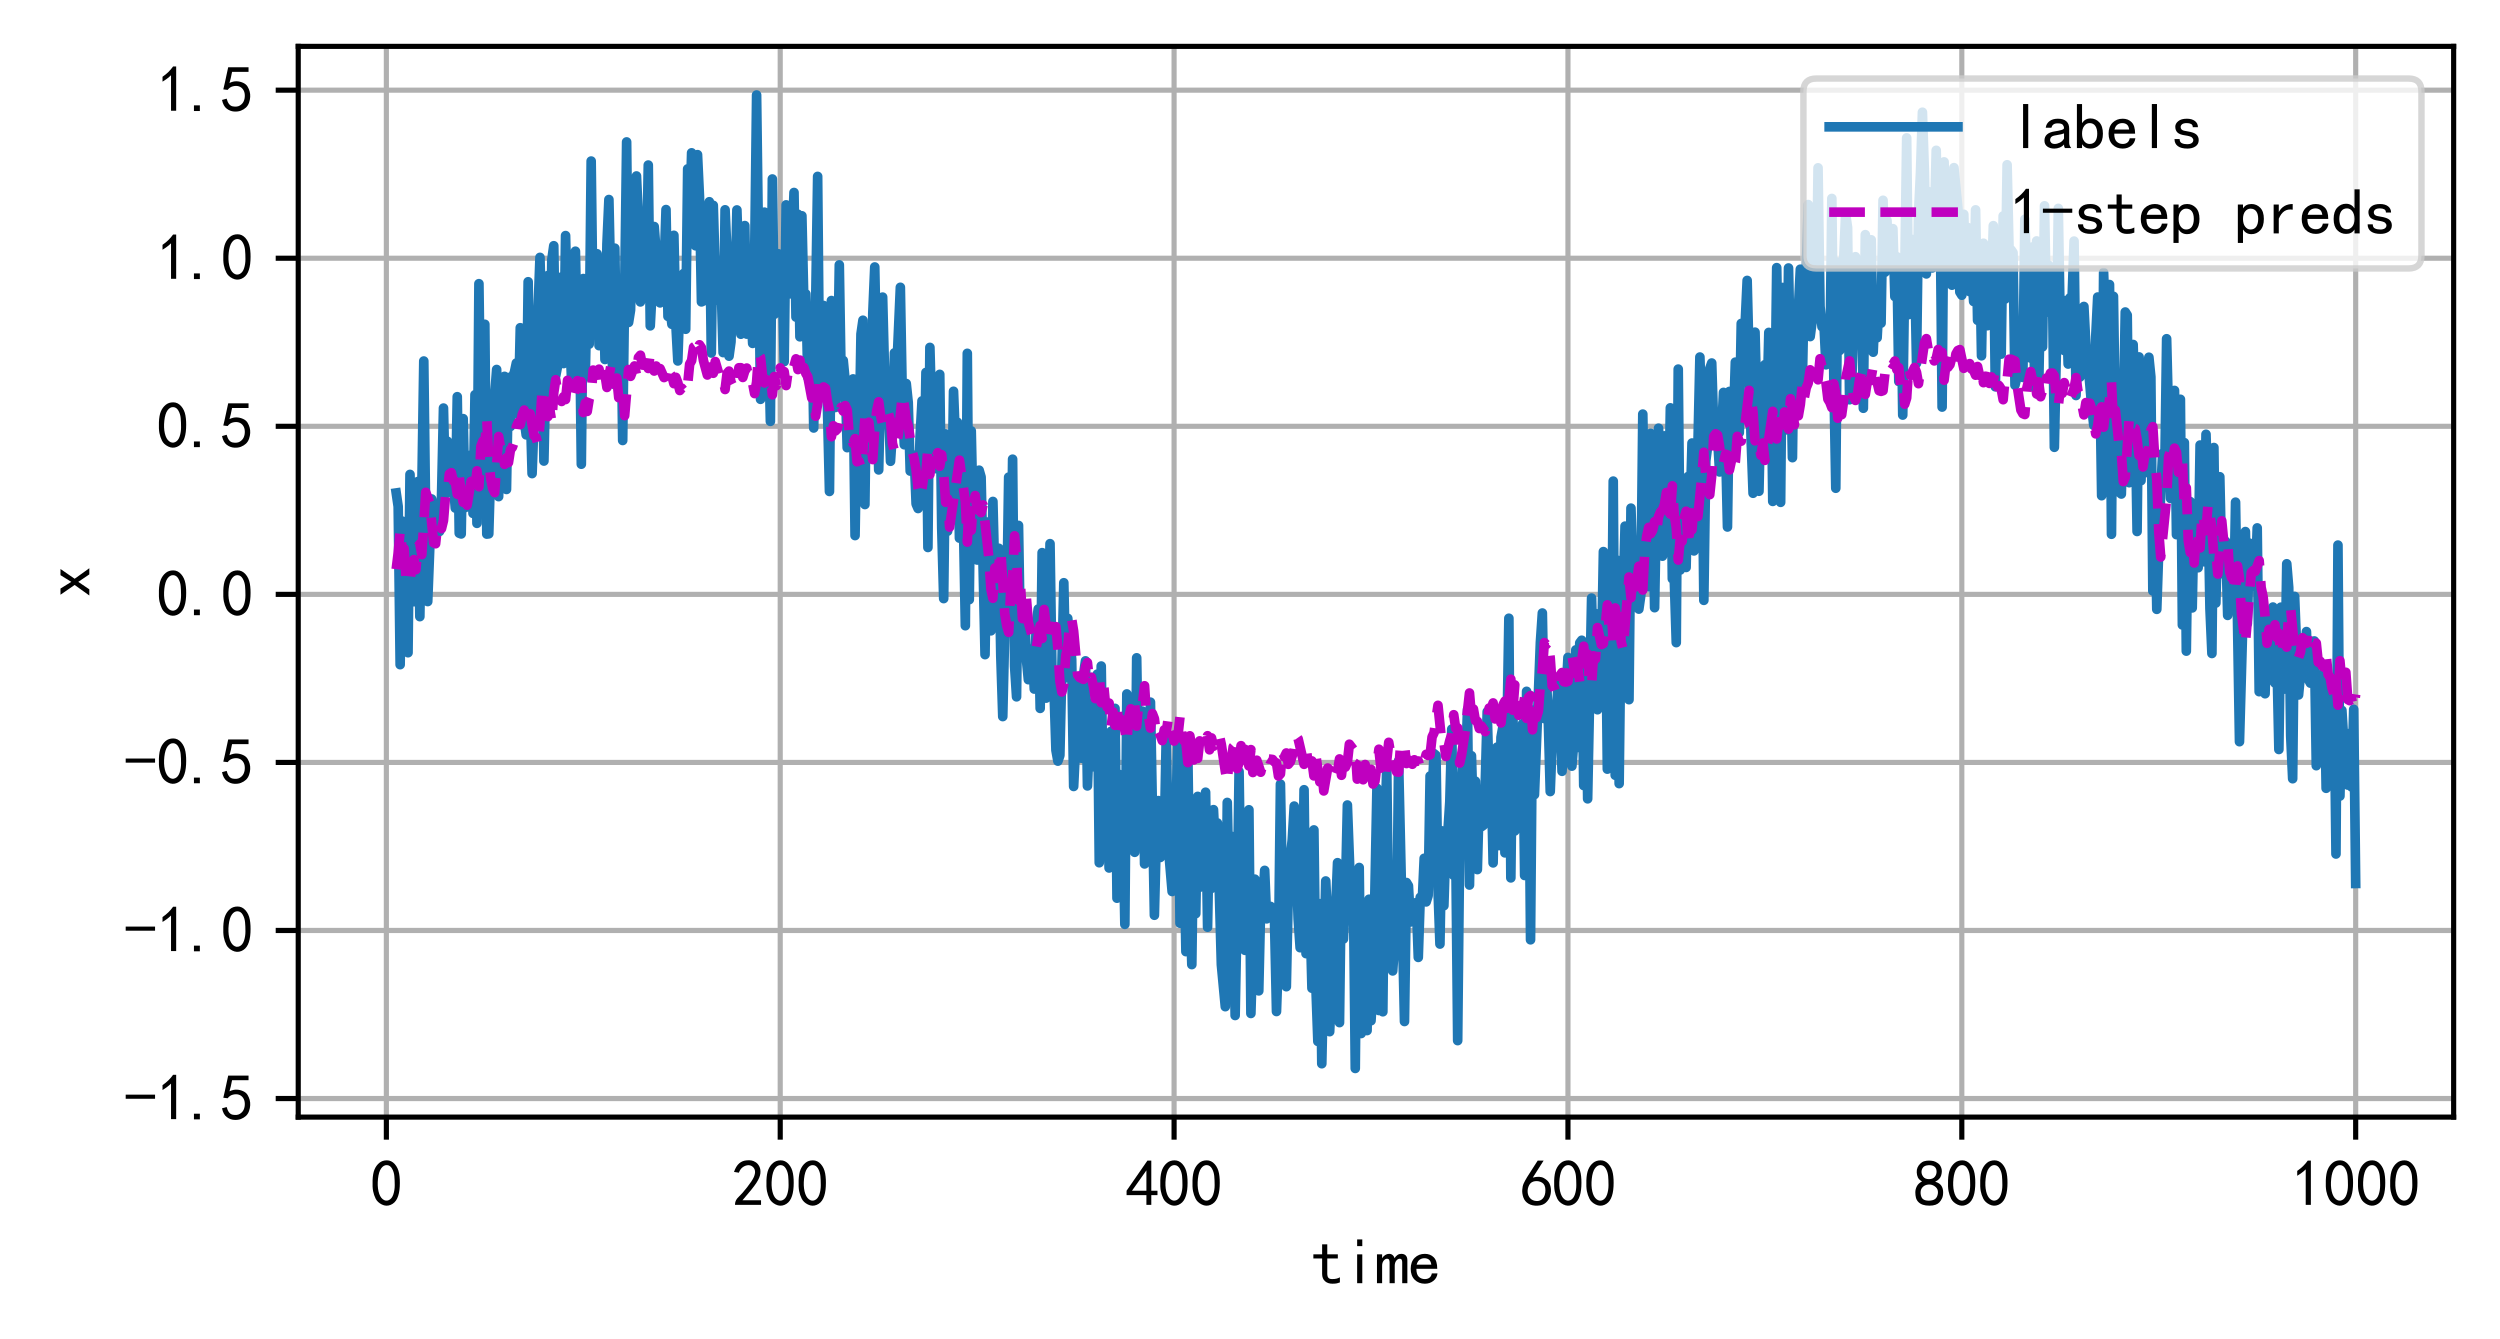 <?xml version="1.0" encoding="utf-8" standalone="no"?>
<!DOCTYPE svg PUBLIC "-//W3C//DTD SVG 1.1//EN"
  "http://www.w3.org/Graphics/SVG/1.1/DTD/svg11.dtd">
<svg height="207.97pt" version="1.1" viewBox="0 0 388.325 207.97" width="388.325pt" xmlns="http://www.w3.org/2000/svg" xmlns:xlink="http://www.w3.org/1999/xlink">
 <defs>
  <style type="text/css">*{stroke-linecap:butt;stroke-linejoin:round;}</style>
 </defs>
 <g id="figure_1">
  <g id="patch_1">
   <path d="M 0 207.97 
L 388.325 207.97 
L 388.325 0 
L 0 0 
z
" style="fill:#ffffff;"/>
  </g>
  <g id="axes_1">
   <g id="patch_2">
    <path d="M 46.325 173.52 
L 381.125 173.52 
L 381.125 7.2 
L 46.325 7.2 
z
" style="fill:#ffffff;"/>
   </g>
   <g id="matplotlib.axis_1">
    <g id="xtick_1">
     <g id="line2d_1">
      <path clip-path="url(#p8b27d97e9c)" d="M 60.014 173.52 
L 60.014 7.2 
" style="fill:none;stroke:#b0b0b0;stroke-linecap:square;stroke-width:0.8;"/>
     </g>
     <g id="line2d_2">
      <defs>
       <path d="M 0 0 
L 0 3.5 
" id="m6662fe58d6" style="stroke:#000000;stroke-width:0.8;"/>
      </defs>
      <g>
       <use style="stroke:#000000;stroke-width:0.8;" x="60.014" xlink:href="#m6662fe58d6" y="173.52"/>
      </g>
     </g>
     <g id="text_1">
      <!-- 0 -->
      <g transform="translate(57.514 187.395)scale(0.1 -0.1)">
       <defs>
        <path d="M 225 2537 
Q 250 3200 412 3587 
Q 575 3975 875 4225 
Q 1175 4475 1612 4475 
Q 2050 4475 2375 4112 
Q 2700 3750 2800 3200 
Q 2900 2650 2862 1937 
Q 2825 1225 2612 775 
Q 2400 325 1975 150 
Q 1550 -25 1125 187 
Q 700 400 525 750 
Q 350 1100 275 1487 
Q 200 1875 225 2537 
z
M 750 2687 
Q 675 2000 800 1462 
Q 925 925 1212 700 
Q 1500 475 1800 612 
Q 2100 750 2237 1162 
Q 2375 1575 2375 2062 
Q 2375 2550 2337 2950 
Q 2300 3350 2112 3675 
Q 1925 4000 1612 4012 
Q 1300 4025 1062 3700 
Q 825 3375 750 2687 
z
" id="SimHei-30" transform="scale(0.016)"/>
       </defs>
       <use xlink:href="#SimHei-30"/>
      </g>
     </g>
    </g>
    <g id="xtick_2">
     <g id="line2d_3">
      <path clip-path="url(#p8b27d97e9c)" d="M 121.192 173.52 
L 121.192 7.2 
" style="fill:none;stroke:#b0b0b0;stroke-linecap:square;stroke-width:0.8;"/>
     </g>
     <g id="line2d_4">
      <g>
       <use style="stroke:#000000;stroke-width:0.8;" x="121.192" xlink:href="#m6662fe58d6" y="173.52"/>
      </g>
     </g>
     <g id="text_2">
      <!-- 200 -->
      <g transform="translate(113.692 187.395)scale(0.1 -0.1)">
       <defs>
        <path d="M 300 250 
Q 325 625 650 925 
Q 975 1225 1475 1862 
Q 1975 2500 2125 2850 
Q 2275 3200 2237 3450 
Q 2200 3700 2000 3862 
Q 1800 4025 1537 4000 
Q 1275 3975 1037 3800 
Q 800 3625 675 3275 
L 200 3350 
Q 400 3925 712 4187 
Q 1025 4450 1450 4475 
Q 1700 4500 1900 4462 
Q 2100 4425 2312 4287 
Q 2525 4150 2662 3875 
Q 2800 3600 2762 3212 
Q 2725 2825 2375 2287 
Q 2025 1750 1025 600 
L 2825 600 
L 2825 150 
L 300 150 
L 300 250 
z
" id="SimHei-32" transform="scale(0.016)"/>
       </defs>
       <use xlink:href="#SimHei-32"/>
       <use x="50" xlink:href="#SimHei-30"/>
       <use x="100" xlink:href="#SimHei-30"/>
      </g>
     </g>
    </g>
    <g id="xtick_3">
     <g id="line2d_5">
      <path clip-path="url(#p8b27d97e9c)" d="M 182.371 173.52 
L 182.371 7.2 
" style="fill:none;stroke:#b0b0b0;stroke-linecap:square;stroke-width:0.8;"/>
     </g>
     <g id="line2d_6">
      <g>
       <use style="stroke:#000000;stroke-width:0.8;" x="182.371" xlink:href="#m6662fe58d6" y="173.52"/>
      </g>
     </g>
     <g id="text_3">
      <!-- 400 -->
      <g transform="translate(174.871 187.395)scale(0.1 -0.1)">
       <defs>
        <path d="M 2000 1100 
L 75 1100 
L 75 1525 
L 2100 4450 
L 2475 4450 
L 2475 1525 
L 3075 1525 
L 3075 1100 
L 2475 1100 
L 2475 150 
L 2000 150 
L 2000 1100 
z
M 2000 1525 
L 2000 3500 
L 600 1525 
L 2000 1525 
z
" id="SimHei-34" transform="scale(0.016)"/>
       </defs>
       <use xlink:href="#SimHei-34"/>
       <use x="50" xlink:href="#SimHei-30"/>
       <use x="100" xlink:href="#SimHei-30"/>
      </g>
     </g>
    </g>
    <g id="xtick_4">
     <g id="line2d_7">
      <path clip-path="url(#p8b27d97e9c)" d="M 243.55 173.52 
L 243.55 7.2 
" style="fill:none;stroke:#b0b0b0;stroke-linecap:square;stroke-width:0.8;"/>
     </g>
     <g id="line2d_8">
      <g>
       <use style="stroke:#000000;stroke-width:0.8;" x="243.55" xlink:href="#m6662fe58d6" y="173.52"/>
      </g>
     </g>
     <g id="text_4">
      <!-- 600 -->
      <g transform="translate(236.05 187.395)scale(0.1 -0.1)">
       <defs>
        <path d="M 250 1612 
Q 275 1975 387 2225 
Q 500 2475 725 2850 
L 1750 4450 
L 2325 4450 
L 1275 2800 
Q 1950 2975 2350 2750 
Q 2750 2525 2887 2237 
Q 3025 1950 3037 1612 
Q 3050 1275 2937 950 
Q 2825 625 2537 362 
Q 2250 100 1737 75 
Q 1225 50 862 262 
Q 500 475 362 862 
Q 225 1250 250 1612 
z
M 1025 787 
Q 1250 550 1625 525 
Q 2000 500 2250 775 
Q 2500 1050 2500 1575 
Q 2500 2100 2187 2300 
Q 1875 2500 1487 2450 
Q 1100 2400 925 2075 
Q 750 1750 775 1387 
Q 800 1025 1025 787 
z
" id="SimHei-36" transform="scale(0.016)"/>
       </defs>
       <use xlink:href="#SimHei-36"/>
       <use x="50" xlink:href="#SimHei-30"/>
       <use x="100" xlink:href="#SimHei-30"/>
      </g>
     </g>
    </g>
    <g id="xtick_5">
     <g id="line2d_9">
      <path clip-path="url(#p8b27d97e9c)" d="M 304.728 173.52 
L 304.728 7.2 
" style="fill:none;stroke:#b0b0b0;stroke-linecap:square;stroke-width:0.8;"/>
     </g>
     <g id="line2d_10">
      <g>
       <use style="stroke:#000000;stroke-width:0.8;" x="304.728" xlink:href="#m6662fe58d6" y="173.52"/>
      </g>
     </g>
     <g id="text_5">
      <!-- 800 -->
      <g transform="translate(297.228 187.395)scale(0.1 -0.1)">
       <defs>
        <path d="M 175 1375 
Q 175 1675 325 1962 
Q 475 2250 825 2425 
Q 525 2600 425 2812 
Q 325 3025 312 3300 
Q 300 3575 387 3775 
Q 475 3975 650 4150 
Q 825 4325 1037 4387 
Q 1250 4450 1500 4450 
Q 1750 4450 1950 4400 
Q 2150 4350 2375 4187 
Q 2600 4025 2700 3725 
Q 2800 3425 2687 3025 
Q 2575 2625 2100 2400 
Q 2525 2275 2700 2012 
Q 2875 1750 2875 1375 
Q 2875 1000 2762 775 
Q 2650 550 2512 400 
Q 2375 250 2137 162 
Q 1900 75 1537 75 
Q 1175 75 912 162 
Q 650 250 475 425 
Q 300 600 237 837 
Q 175 1075 175 1375 
z
M 687 1400 
Q 675 1100 787 875 
Q 900 650 1200 587 
Q 1500 525 1825 600 
Q 2150 675 2275 950 
Q 2400 1225 2362 1500 
Q 2325 1775 2050 1962 
Q 1775 2150 1450 2125 
Q 1125 2100 912 1900 
Q 700 1700 687 1400 
z
M 775 3350 
Q 775 3100 950 2875 
Q 1125 2650 1500 2650 
Q 1875 2650 2062 2875 
Q 2250 3100 2237 3412 
Q 2225 3725 2012 3875 
Q 1800 4025 1437 4000 
Q 1075 3975 925 3787 
Q 775 3600 775 3350 
z
" id="SimHei-38" transform="scale(0.016)"/>
       </defs>
       <use xlink:href="#SimHei-38"/>
       <use x="50" xlink:href="#SimHei-30"/>
       <use x="100" xlink:href="#SimHei-30"/>
      </g>
     </g>
    </g>
    <g id="xtick_6">
     <g id="line2d_11">
      <path clip-path="url(#p8b27d97e9c)" d="M 365.907 173.52 
L 365.907 7.2 
" style="fill:none;stroke:#b0b0b0;stroke-linecap:square;stroke-width:0.8;"/>
     </g>
     <g id="line2d_12">
      <g>
       <use style="stroke:#000000;stroke-width:0.8;" x="365.907" xlink:href="#m6662fe58d6" y="173.52"/>
      </g>
     </g>
     <g id="text_6">
      <!-- 1000 -->
      <g transform="translate(355.907 187.395)scale(0.1 -0.1)">
       <defs>
        <path d="M 1400 3600 
Q 1075 3275 575 2975 
L 575 3450 
Q 1200 3875 1600 4450 
L 1900 4450 
L 1900 150 
L 1400 150 
L 1400 3600 
z
" id="SimHei-31" transform="scale(0.016)"/>
       </defs>
       <use xlink:href="#SimHei-31"/>
       <use x="50" xlink:href="#SimHei-30"/>
       <use x="100" xlink:href="#SimHei-30"/>
       <use x="150" xlink:href="#SimHei-30"/>
      </g>
     </g>
    </g>
    <g id="text_7">
     <!-- time -->
     <g transform="translate(203.725 199.52)scale(0.1 -0.1)">
      <defs>
       <path d="M 2750 200 
Q 2625 150 2462 112 
Q 2300 75 2025 75 
Q 1575 75 1300 325 
Q 1025 575 1025 1025 
L 1025 2525 
L 175 2525 
L 175 2925 
L 1025 2925 
L 1025 3900 
L 1525 3900 
L 1525 2925 
L 2550 2925 
L 2550 2525 
L 1525 2525 
L 1525 1000 
Q 1525 800 1625 662 
Q 1725 525 2000 525 
Q 2275 525 2450 575 
Q 2625 625 2750 700 
L 2750 200 
z
" id="SimHei-74" transform="scale(0.016)"/>
       <path d="M 1800 3725 
L 1300 3725 
L 1300 4375 
L 1800 4375 
L 1800 3725 
z
M 1800 125 
L 1300 125 
L 1300 2925 
L 1800 2925 
L 1800 125 
z
" id="SimHei-69" transform="scale(0.016)"/>
       <path d="M 3050 125 
L 2550 125 
L 2550 2150 
Q 2550 2300 2500 2400 
Q 2450 2500 2300 2500 
Q 2125 2500 1975 2312 
Q 1825 2125 1825 1825 
L 1825 125 
L 1325 125 
L 1325 2150 
Q 1325 2300 1275 2400 
Q 1225 2500 1075 2500 
Q 900 2500 750 2312 
Q 600 2125 600 1825 
L 600 125 
L 100 125 
L 100 2925 
L 600 2925 
L 600 2550 
Q 725 2750 900 2862 
Q 1075 2975 1275 2975 
Q 1475 2975 1612 2862 
Q 1750 2750 1800 2550 
Q 1925 2750 2087 2862 
Q 2250 2975 2450 2975 
Q 2750 2975 2900 2812 
Q 3050 2650 3050 2350 
L 3050 125 
z
" id="SimHei-6d" transform="scale(0.016)"/>
       <path d="M 2850 1075 
Q 2800 625 2450 350 
Q 2100 75 1625 75 
Q 1025 75 637 462 
Q 250 850 250 1525 
Q 250 2200 637 2587 
Q 1025 2975 1625 2975 
Q 2150 2975 2487 2637 
Q 2825 2300 2825 1525 
L 800 1525 
Q 800 975 1037 750 
Q 1275 525 1625 525 
Q 1900 525 2075 662 
Q 2250 800 2300 1075 
L 2850 1075 
z
M 2250 1925 
Q 2200 2275 2025 2412 
Q 1850 2550 1575 2550 
Q 1325 2550 1125 2412 
Q 925 2275 825 1925 
L 2250 1925 
z
" id="SimHei-65" transform="scale(0.016)"/>
      </defs>
      <use xlink:href="#SimHei-74"/>
      <use x="50" xlink:href="#SimHei-69"/>
      <use x="100" xlink:href="#SimHei-6d"/>
      <use x="150" xlink:href="#SimHei-65"/>
     </g>
    </g>
   </g>
   <g id="matplotlib.axis_2">
    <g id="ytick_1">
     <g id="line2d_13">
      <path clip-path="url(#p8b27d97e9c)" d="M 46.325 170.634 
L 381.125 170.634 
" style="fill:none;stroke:#b0b0b0;stroke-linecap:square;stroke-width:0.8;"/>
     </g>
     <g id="line2d_14">
      <defs>
       <path d="M 0 0 
L -3.5 0 
" id="m21327ced60" style="stroke:#000000;stroke-width:0.8;"/>
      </defs>
      <g>
       <use style="stroke:#000000;stroke-width:0.8;" x="46.325" xlink:href="#m21327ced60" y="170.634"/>
      </g>
     </g>
     <g id="text_8">
      <!-- -1.5 -->
      <g transform="translate(19.325 174.072)scale(0.1 -0.1)">
       <defs>
        <path d="M 2975 2125 
L 125 2125 
L 125 2525 
L 2975 2525 
L 2975 2125 
z
" id="SimHei-2d" transform="scale(0.016)"/>
        <path d="M 1075 125 
L 500 125 
L 500 675 
L 1075 675 
L 1075 125 
z
" id="SimHei-2e" transform="scale(0.016)"/>
        <path d="M 550 1325 
Q 725 650 1150 575 
Q 1575 500 1837 662 
Q 2100 825 2212 1087 
Q 2325 1350 2312 1675 
Q 2300 2000 2137 2225 
Q 1975 2450 1725 2525 
Q 1475 2600 1162 2525 
Q 850 2450 650 2175 
L 225 2225 
Q 275 2375 700 4375 
L 2675 4375 
L 2675 3925 
L 1075 3925 
Q 950 3250 825 2850 
Q 1200 3025 1525 3012 
Q 1850 3000 2150 2862 
Q 2450 2725 2587 2487 
Q 2725 2250 2787 2012 
Q 2850 1775 2837 1500 
Q 2825 1225 2725 937 
Q 2625 650 2425 462 
Q 2225 275 1937 162 
Q 1650 50 1275 75 
Q 900 100 562 350 
Q 225 600 100 1200 
L 550 1325 
z
" id="SimHei-35" transform="scale(0.016)"/>
       </defs>
       <use xlink:href="#SimHei-2d"/>
       <use x="50" xlink:href="#SimHei-31"/>
       <use x="100" xlink:href="#SimHei-2e"/>
       <use x="150" xlink:href="#SimHei-35"/>
      </g>
     </g>
    </g>
    <g id="ytick_2">
     <g id="line2d_15">
      <path clip-path="url(#p8b27d97e9c)" d="M 46.325 144.53 
L 381.125 144.53 
" style="fill:none;stroke:#b0b0b0;stroke-linecap:square;stroke-width:0.8;"/>
     </g>
     <g id="line2d_16">
      <g>
       <use style="stroke:#000000;stroke-width:0.8;" x="46.325" xlink:href="#m21327ced60" y="144.53"/>
      </g>
     </g>
     <g id="text_9">
      <!-- -1.0 -->
      <g transform="translate(19.325 147.967)scale(0.1 -0.1)">
       <use xlink:href="#SimHei-2d"/>
       <use x="50" xlink:href="#SimHei-31"/>
       <use x="100" xlink:href="#SimHei-2e"/>
       <use x="150" xlink:href="#SimHei-30"/>
      </g>
     </g>
    </g>
    <g id="ytick_3">
     <g id="line2d_17">
      <path clip-path="url(#p8b27d97e9c)" d="M 46.325 118.426 
L 381.125 118.426 
" style="fill:none;stroke:#b0b0b0;stroke-linecap:square;stroke-width:0.8;"/>
     </g>
     <g id="line2d_18">
      <g>
       <use style="stroke:#000000;stroke-width:0.8;" x="46.325" xlink:href="#m21327ced60" y="118.426"/>
      </g>
     </g>
     <g id="text_10">
      <!-- -0.5 -->
      <g transform="translate(19.325 121.863)scale(0.1 -0.1)">
       <use xlink:href="#SimHei-2d"/>
       <use x="50" xlink:href="#SimHei-30"/>
       <use x="100" xlink:href="#SimHei-2e"/>
       <use x="150" xlink:href="#SimHei-35"/>
      </g>
     </g>
    </g>
    <g id="ytick_4">
     <g id="line2d_19">
      <path clip-path="url(#p8b27d97e9c)" d="M 46.325 92.321 
L 381.125 92.321 
" style="fill:none;stroke:#b0b0b0;stroke-linecap:square;stroke-width:0.8;"/>
     </g>
     <g id="line2d_20">
      <g>
       <use style="stroke:#000000;stroke-width:0.8;" x="46.325" xlink:href="#m21327ced60" y="92.321"/>
      </g>
     </g>
     <g id="text_11">
      <!-- 0.0 -->
      <g transform="translate(24.325 95.759)scale(0.1 -0.1)">
       <use xlink:href="#SimHei-30"/>
       <use x="50" xlink:href="#SimHei-2e"/>
       <use x="100" xlink:href="#SimHei-30"/>
      </g>
     </g>
    </g>
    <g id="ytick_5">
     <g id="line2d_21">
      <path clip-path="url(#p8b27d97e9c)" d="M 46.325 66.217 
L 381.125 66.217 
" style="fill:none;stroke:#b0b0b0;stroke-linecap:square;stroke-width:0.8;"/>
     </g>
     <g id="line2d_22">
      <g>
       <use style="stroke:#000000;stroke-width:0.8;" x="46.325" xlink:href="#m21327ced60" y="66.217"/>
      </g>
     </g>
     <g id="text_12">
      <!-- 0.5 -->
      <g transform="translate(24.325 69.654)scale(0.1 -0.1)">
       <use xlink:href="#SimHei-30"/>
       <use x="50" xlink:href="#SimHei-2e"/>
       <use x="100" xlink:href="#SimHei-35"/>
      </g>
     </g>
    </g>
    <g id="ytick_6">
     <g id="line2d_23">
      <path clip-path="url(#p8b27d97e9c)" d="M 46.325 40.112 
L 381.125 40.112 
" style="fill:none;stroke:#b0b0b0;stroke-linecap:square;stroke-width:0.8;"/>
     </g>
     <g id="line2d_24">
      <g>
       <use style="stroke:#000000;stroke-width:0.8;" x="46.325" xlink:href="#m21327ced60" y="40.112"/>
      </g>
     </g>
     <g id="text_13">
      <!-- 1.0 -->
      <g transform="translate(24.325 43.55)scale(0.1 -0.1)">
       <use xlink:href="#SimHei-31"/>
       <use x="50" xlink:href="#SimHei-2e"/>
       <use x="100" xlink:href="#SimHei-30"/>
      </g>
     </g>
    </g>
    <g id="ytick_7">
     <g id="line2d_25">
      <path clip-path="url(#p8b27d97e9c)" d="M 46.325 14.008 
L 381.125 14.008 
" style="fill:none;stroke:#b0b0b0;stroke-linecap:square;stroke-width:0.8;"/>
     </g>
     <g id="line2d_26">
      <g>
       <use style="stroke:#000000;stroke-width:0.8;" x="46.325" xlink:href="#m21327ced60" y="14.008"/>
      </g>
     </g>
     <g id="text_14">
      <!-- 1.5 -->
      <g transform="translate(24.325 17.445)scale(0.1 -0.1)">
       <use xlink:href="#SimHei-31"/>
       <use x="50" xlink:href="#SimHei-2e"/>
       <use x="100" xlink:href="#SimHei-35"/>
      </g>
     </g>
    </g>
    <g id="text_15">
     <!-- x -->
     <g transform="translate(14.075 92.86)rotate(-90)scale(0.1 -0.1)">
      <defs>
       <path d="M 2875 125 
L 2275 125 
L 1550 1200 
L 825 125 
L 225 125 
L 1250 1550 
L 300 2925 
L 900 2925 
L 1550 1875 
L 2200 2925 
L 2800 2925 
L 1850 1550 
L 2875 125 
z
" id="SimHei-78" transform="scale(0.016)"/>
      </defs>
      <use xlink:href="#SimHei-78"/>
     </g>
    </g>
   </g>
   <g id="line2d_27">
    <path clip-path="url(#p8b27d97e9c)" d="M 61.543 76.571 
L 61.849 78.684 
L 62.155 103.241 
L 62.461 80.937 
L 62.767 96.296 
L 63.073 83.395 
L 63.379 101.386 
L 63.684 73.69 
L 63.99 88.998 
L 64.296 93.464 
L 64.602 81.264 
L 64.908 74.796 
L 65.214 95.781 
L 65.826 56.079 
L 66.132 80.863 
L 66.437 93.438 
L 67.049 77.506 
L 67.355 83.277 
L 67.661 79.168 
L 67.967 81.316 
L 68.273 82.551 
L 68.579 77.207 
L 68.885 63.386 
L 69.191 76.765 
L 69.496 68.535 
L 69.802 72.682 
L 70.108 72.796 
L 70.414 75.084 
L 70.72 78.916 
L 71.026 61.62 
L 71.332 82.821 
L 71.638 82.939 
L 71.944 65.029 
L 72.249 78.848 
L 72.555 73.75 
L 72.861 71.205 
L 73.167 70.678 
L 73.473 79.744 
L 73.779 61.316 
L 74.085 81.29 
L 74.391 44.067 
L 74.697 67.486 
L 75.002 68.797 
L 75.308 50.372 
L 75.614 82.961 
L 75.92 82.92 
L 76.532 62.009 
L 76.838 61.446 
L 77.144 57.394 
L 77.45 77.14 
L 77.756 65.271 
L 78.061 73.046 
L 78.367 58.462 
L 78.673 76.025 
L 78.979 58.632 
L 79.285 66.25 
L 79.591 58.535 
L 79.897 57.852 
L 80.203 56.393 
L 80.509 64.285 
L 80.814 50.907 
L 81.12 52.616 
L 81.426 65.245 
L 81.732 67.545 
L 82.038 43.764 
L 82.344 62.71 
L 82.65 73.562 
L 83.873 39.98 
L 84.179 51.56 
L 84.485 71.613 
L 85.097 42.803 
L 85.403 64.202 
L 85.709 40.372 
L 86.015 38.171 
L 86.321 58.359 
L 86.626 56.797 
L 86.932 53.359 
L 87.238 43.014 
L 87.544 56.471 
L 87.85 36.595 
L 88.156 49.588 
L 88.462 51.394 
L 88.768 58.767 
L 89.074 40.146 
L 89.379 39.023 
L 89.685 54.313 
L 89.991 47.22 
L 90.297 72.106 
L 90.603 43.267 
L 90.909 58.592 
L 91.215 43.611 
L 91.521 53.453 
L 91.827 25.018 
L 92.132 49.445 
L 92.744 39.417 
L 93.05 53.691 
L 93.356 40.494 
L 93.662 40.833 
L 93.968 55.839 
L 94.274 37.903 
L 94.58 30.994 
L 95.191 59.655 
L 95.497 38.55 
L 95.803 58.275 
L 96.415 46.398 
L 96.721 68.419 
L 97.333 22.047 
L 97.639 50.08 
L 97.944 48.162 
L 98.25 34.336 
L 98.556 44.052 
L 98.862 27.335 
L 99.168 34.084 
L 99.474 46.898 
L 100.086 33.983 
L 100.392 42.741 
L 100.697 25.638 
L 101.003 50.614 
L 101.309 44.801 
L 101.615 35.188 
L 102.227 43.208 
L 102.533 47.046 
L 102.839 45.514 
L 103.145 41.842 
L 103.451 32.554 
L 103.756 49.144 
L 104.062 47.884 
L 104.368 50.372 
L 104.674 36.551 
L 104.98 50.425 
L 105.286 56.065 
L 105.592 47.045 
L 105.898 46.277 
L 106.204 42.466 
L 106.509 51.142 
L 106.815 26.234 
L 107.121 34.552 
L 107.427 23.74 
L 108.039 38.176 
L 108.345 24.024 
L 108.651 30.541 
L 108.957 46.892 
L 109.263 46.745 
L 109.568 44.182 
L 109.874 32.473 
L 110.18 31.337 
L 110.486 54.83 
L 110.792 31.897 
L 111.098 42.43 
L 111.404 46.621 
L 111.71 46.672 
L 112.016 44.265 
L 112.321 54.765 
L 112.627 32.591 
L 112.933 39.646 
L 113.239 55.324 
L 113.545 53.092 
L 113.851 39.995 
L 114.157 45.886 
L 114.463 32.613 
L 115.074 51.915 
L 115.38 38.208 
L 115.686 35.041 
L 115.992 51.9 
L 116.298 48.212 
L 116.604 47.49 
L 116.91 53.34 
L 117.216 39.949 
L 117.522 14.76 
L 118.133 62.026 
L 118.439 50.868 
L 118.745 32.956 
L 119.051 38.204 
L 119.663 65.448 
L 119.969 27.804 
L 120.275 48.822 
L 120.581 41.872 
L 120.886 39.417 
L 121.192 44.098 
L 121.498 42.544 
L 121.804 56.176 
L 122.11 31.823 
L 122.416 40.797 
L 122.722 45.642 
L 123.334 29.901 
L 123.639 49.255 
L 123.945 33.278 
L 124.251 52.314 
L 124.557 33.521 
L 124.863 46.947 
L 125.169 45.654 
L 125.475 58.607 
L 126.087 48.415 
L 126.393 66.478 
L 127.004 27.402 
L 127.31 59.708 
L 127.922 47.451 
L 128.534 63.597 
L 128.84 76.336 
L 129.146 46.685 
L 129.451 59.963 
L 129.757 63.296 
L 130.063 60.522 
L 130.369 41.143 
L 130.675 59.988 
L 130.981 55.99 
L 131.287 59.228 
L 131.593 69.533 
L 131.899 60.19 
L 132.204 66.788 
L 132.51 58.856 
L 132.816 83.189 
L 133.122 64.555 
L 133.428 69.703 
L 133.734 51.892 
L 134.04 49.744 
L 134.346 78.369 
L 134.652 54.154 
L 134.958 70.571 
L 135.263 70.737 
L 135.569 48.649 
L 135.875 41.47 
L 136.487 72.99 
L 137.099 46.152 
L 137.405 58.101 
L 138.016 63.392 
L 138.322 71.65 
L 138.628 67.032 
L 138.934 54.81 
L 139.24 58.613 
L 139.852 44.628 
L 140.158 61.834 
L 140.464 69.08 
L 140.769 59.576 
L 141.075 62.507 
L 141.381 73.172 
L 141.687 72.915 
L 141.993 70.697 
L 142.299 78.281 
L 142.605 78.988 
L 142.911 67.868 
L 143.217 62.272 
L 143.523 75.232 
L 143.828 57.852 
L 144.134 85.039 
L 144.44 53.962 
L 144.746 65.141 
L 145.358 72.799 
L 145.664 69.545 
L 145.97 58.15 
L 146.276 81.976 
L 146.581 92.977 
L 146.887 67.397 
L 147.193 82.509 
L 147.499 75.272 
L 147.805 80.849 
L 148.111 60.778 
L 148.417 68.588 
L 148.723 65.587 
L 149.029 83.586 
L 149.335 73.221 
L 149.64 80.789 
L 149.946 97.191 
L 150.252 54.883 
L 150.558 93.142 
L 150.864 66.932 
L 151.17 81.18 
L 151.476 74.1 
L 151.782 86.988 
L 152.088 73.034 
L 152.393 74.1 
L 153.005 101.683 
L 153.311 81.087 
L 153.617 97.106 
L 153.923 97.985 
L 154.229 77.891 
L 154.535 90.112 
L 155.146 85.165 
L 155.452 101.931 
L 155.758 111.304 
L 156.064 97.994 
L 156.37 94.128 
L 156.676 74.114 
L 156.982 94.626 
L 157.288 71.326 
L 157.594 103.467 
L 157.9 108.237 
L 158.205 81.612 
L 158.511 99.938 
L 158.817 98.931 
L 159.123 94.163 
L 159.429 102.431 
L 159.735 105.574 
L 160.347 100.777 
L 160.653 107.032 
L 160.958 96.848 
L 161.264 94.604 
L 161.57 110.031 
L 161.876 85.845 
L 162.182 107.572 
L 162.488 108.441 
L 162.794 102.913 
L 163.1 84.447 
L 163.406 104.59 
L 163.711 107.057 
L 164.017 116.525 
L 164.323 118.223 
L 164.629 117.34 
L 165.241 90.518 
L 165.547 105.268 
L 165.853 96.043 
L 166.465 102.432 
L 166.77 122.16 
L 167.076 115.756 
L 167.382 105.862 
L 167.688 107.017 
L 167.994 117.774 
L 168.3 104.818 
L 168.606 102.652 
L 168.912 122.075 
L 169.218 114.266 
L 169.523 113.695 
L 169.829 119.104 
L 170.135 109.774 
L 170.441 104.717 
L 170.747 134.009 
L 171.053 103.456 
L 171.359 124.259 
L 171.665 120.715 
L 171.971 121.766 
L 172.276 134.824 
L 172.582 113.595 
L 172.888 130.342 
L 173.194 110.031 
L 173.5 139.516 
L 173.806 120.275 
L 174.112 126.94 
L 174.418 127.945 
L 174.724 143.581 
L 175.03 107.79 
L 175.335 111.4 
L 175.641 131.887 
L 175.947 122.453 
L 176.253 132.386 
L 176.559 102.179 
L 176.865 121.132 
L 177.171 120.048 
L 177.477 110.468 
L 177.783 134.194 
L 178.088 125.433 
L 178.394 131.533 
L 178.7 109.066 
L 179.312 142.165 
L 179.618 129.874 
L 179.924 124.36 
L 180.23 133.189 
L 180.536 125.684 
L 180.841 130.455 
L 181.147 114.471 
L 181.453 131.236 
L 182.065 138.478 
L 182.371 124.756 
L 182.677 125.692 
L 182.983 113.764 
L 183.289 143.403 
L 183.595 138.743 
L 183.9 131.669 
L 184.206 147.815 
L 184.512 117.426 
L 184.818 139.562 
L 185.124 149.828 
L 185.43 126.845 
L 185.736 141.92 
L 186.042 123.704 
L 186.348 137.822 
L 186.653 131.806 
L 186.959 136.039 
L 187.265 123.056 
L 187.571 144.021 
L 187.877 126.288 
L 188.183 137.992 
L 188.489 125.765 
L 188.795 132.124 
L 189.101 127.831 
L 189.712 149.838 
L 190.324 156.365 
L 190.63 124.644 
L 190.936 139.396 
L 191.242 129.89 
L 191.548 136.361 
L 191.854 157.736 
L 192.16 141.882 
L 192.465 119.843 
L 192.771 141.24 
L 193.077 138.677 
L 193.383 147.612 
L 193.689 145.158 
L 193.995 125.783 
L 194.301 157.421 
L 194.913 136.558 
L 195.218 142.318 
L 195.524 153.91 
L 195.83 140.306 
L 196.136 139.929 
L 196.442 135.197 
L 196.748 142.723 
L 197.054 141.537 
L 197.36 140.797 
L 197.972 143.212 
L 198.277 157.117 
L 198.583 148.358 
L 198.889 121.79 
L 199.195 138.288 
L 199.501 140.649 
L 199.807 153.262 
L 200.113 138.465 
L 200.419 133.218 
L 200.725 130.432 
L 201.03 125.21 
L 201.642 142.76 
L 201.948 147.206 
L 202.254 143.972 
L 202.56 122.671 
L 202.866 148.126 
L 203.172 146.781 
L 203.478 141.83 
L 203.783 153.5 
L 204.089 128.913 
L 204.395 153.292 
L 204.701 161.761 
L 205.007 140.367 
L 205.313 165.226 
L 205.925 136.844 
L 206.231 143.453 
L 206.537 160.247 
L 207.148 146.206 
L 207.454 141.423 
L 207.76 134.002 
L 208.066 158.842 
L 208.372 134.527 
L 208.678 145.852 
L 208.984 138.644 
L 209.29 125.043 
L 209.901 141.335 
L 210.207 137.425 
L 210.513 165.96 
L 210.819 136.019 
L 211.125 134.748 
L 211.431 160.536 
L 211.737 141.666 
L 212.348 160.079 
L 212.654 139.679 
L 212.96 158.548 
L 213.266 153.235 
L 213.878 122.428 
L 214.184 156.961 
L 214.49 147.286 
L 214.796 157.155 
L 215.102 128.812 
L 215.407 119.349 
L 215.713 145.362 
L 216.019 146.102 
L 216.325 150.812 
L 216.631 146.324 
L 216.937 146.527 
L 217.243 118.184 
L 218.16 158.67 
L 218.466 137.083 
L 218.772 137.591 
L 219.078 143.215 
L 219.384 142.084 
L 219.69 141.74 
L 219.996 140.19 
L 220.302 148.712 
L 220.608 139.37 
L 220.913 140.058 
L 221.219 133.319 
L 221.525 140.091 
L 221.831 139.114 
L 222.137 120.535 
L 222.443 123.768 
L 222.749 117.069 
L 223.055 117.326 
L 223.361 138.103 
L 223.667 146.64 
L 223.972 129.058 
L 224.278 140.682 
L 224.584 130.741 
L 224.89 129.364 
L 225.196 124.546 
L 225.502 113.258 
L 225.808 135.978 
L 226.114 131.068 
L 226.42 161.636 
L 226.725 132.092 
L 227.031 121.105 
L 227.337 115.913 
L 227.643 119.004 
L 227.949 110.211 
L 228.255 137.473 
L 228.561 117.388 
L 228.867 127.505 
L 229.173 121.336 
L 229.478 135.071 
L 229.784 123.599 
L 230.09 128.423 
L 230.396 128.209 
L 230.702 121.658 
L 231.008 110.546 
L 231.314 121.89 
L 231.62 120.153 
L 231.926 134.032 
L 232.232 117.239 
L 232.537 116.055 
L 232.843 131.347 
L 233.149 114.533 
L 233.455 112.852 
L 233.761 132.475 
L 234.373 96.032 
L 234.679 136.361 
L 234.985 109.989 
L 235.29 129.075 
L 235.596 119.646 
L 235.902 121.084 
L 236.514 112.395 
L 236.82 135.989 
L 237.126 107.386 
L 237.432 111.77 
L 237.738 145.978 
L 238.044 110.3 
L 238.349 123.434 
L 239.267 99.764 
L 239.573 95.219 
L 239.879 111.617 
L 240.185 104.998 
L 240.491 111.645 
L 240.797 122.951 
L 241.102 115.047 
L 241.714 111.158 
L 242.02 106.249 
L 242.326 110.373 
L 242.632 119.805 
L 243.244 107.94 
L 243.55 102.117 
L 243.855 103.056 
L 244.161 119.005 
L 244.467 115.148 
L 244.773 100.946 
L 245.079 116.105 
L 245.385 99.858 
L 245.691 99.451 
L 245.997 122.018 
L 246.303 102.092 
L 246.609 124.08 
L 247.22 92.902 
L 247.526 105.349 
L 247.832 95.304 
L 248.138 110.244 
L 248.444 103.969 
L 248.75 102.703 
L 249.056 85.681 
L 249.362 91.374 
L 249.667 119.47 
L 249.973 90.199 
L 250.279 107.493 
L 250.585 74.731 
L 250.891 120.418 
L 251.197 87.018 
L 251.503 121.718 
L 251.809 95.21 
L 252.115 92.873 
L 252.42 81.724 
L 252.726 91.828 
L 253.032 108.68 
L 253.338 78.931 
L 253.644 89.218 
L 253.95 88.748 
L 254.256 94.226 
L 254.562 94.612 
L 254.868 92.465 
L 255.174 64.323 
L 255.479 82.032 
L 255.785 87.879 
L 256.091 91.152 
L 256.397 67.312 
L 256.703 76.141 
L 257.009 94.39 
L 257.315 77.047 
L 257.621 66.512 
L 258.232 86.389 
L 258.538 67.703 
L 258.844 81.287 
L 259.15 81.288 
L 259.456 63.349 
L 259.762 89.901 
L 260.068 90.069 
L 260.374 99.817 
L 260.68 57.334 
L 260.985 88.545 
L 261.291 76.412 
L 261.597 85.663 
L 261.903 88.141 
L 262.209 74.02 
L 262.515 79.791 
L 262.821 68.816 
L 263.127 85.572 
L 263.433 82.799 
L 264.044 55.459 
L 264.35 65.091 
L 264.656 93.25 
L 264.962 71.567 
L 265.268 69.211 
L 265.574 57.253 
L 265.88 56.389 
L 266.186 66.164 
L 266.492 66.828 
L 266.797 68.056 
L 267.103 73.307 
L 267.715 60.952 
L 268.021 68.679 
L 268.327 81.856 
L 268.633 60.801 
L 268.939 68.995 
L 269.245 65.638 
L 269.55 56.253 
L 269.856 65.732 
L 270.162 67.216 
L 270.468 50.243 
L 270.774 56.713 
L 271.386 43.561 
L 271.998 68.254 
L 272.304 76.616 
L 272.609 51.596 
L 273.221 76.306 
L 273.527 61.837 
L 273.833 69.593 
L 274.139 56.645 
L 274.445 64.151 
L 274.751 51.634 
L 275.057 53.149 
L 275.362 77.883 
L 275.668 65.61 
L 275.974 41.574 
L 276.586 78.028 
L 276.892 44.654 
L 277.504 66.769 
L 277.81 41.627 
L 278.421 71.088 
L 278.727 48.027 
L 279.033 54.317 
L 279.645 41.819 
L 279.951 59.731 
L 280.257 44.351 
L 280.563 42.182 
L 280.869 31.777 
L 281.174 52.281 
L 281.48 49.922 
L 281.786 33.458 
L 282.092 47.974 
L 282.398 26.07 
L 282.704 47.587 
L 283.01 50.75 
L 283.316 50.458 
L 283.622 56.664 
L 283.927 53.96 
L 284.233 56.571 
L 284.539 30.828 
L 284.845 58.68 
L 285.151 75.836 
L 285.457 40.713 
L 285.763 54.443 
L 286.681 33.272 
L 286.986 35.358 
L 287.292 62.094 
L 287.598 60.72 
L 288.21 39.877 
L 288.822 43.15 
L 289.128 43.979 
L 289.434 63.414 
L 289.739 36.45 
L 290.045 42.432 
L 290.351 42.731 
L 290.657 37.252 
L 290.963 54.706 
L 291.269 47.676 
L 291.575 52.46 
L 291.881 46.763 
L 292.187 50.194 
L 292.492 31.112 
L 292.798 42.282 
L 293.104 34.222 
L 293.41 40.751 
L 293.716 39.456 
L 294.022 35.519 
L 294.328 46.069 
L 294.634 39.873 
L 294.94 59.25 
L 295.246 42.777 
L 295.551 64.474 
L 296.163 21.418 
L 296.469 48.864 
L 296.775 47.623 
L 297.081 37.207 
L 297.387 40.533 
L 297.693 56.433 
L 297.999 33.31 
L 298.304 26.918 
L 298.61 17.434 
L 298.916 26.61 
L 299.222 42.547 
L 299.528 29.756 
L 299.834 33.917 
L 300.14 41.617 
L 300.446 35.968 
L 300.752 23.351 
L 301.057 40.338 
L 301.363 32.775 
L 301.669 63.23 
L 301.975 25.147 
L 302.281 39.312 
L 302.587 37.825 
L 302.893 34.983 
L 303.199 44.299 
L 303.505 26.043 
L 304.116 32.328 
L 304.422 45.363 
L 304.728 45.854 
L 305.034 33.287 
L 305.34 44.736 
L 305.646 35.337 
L 305.952 45.298 
L 306.258 41.801 
L 306.564 46.833 
L 306.869 32.598 
L 307.175 49.751 
L 307.481 38.176 
L 307.787 55.265 
L 308.093 37.783 
L 308.705 50.592 
L 309.011 42.67 
L 309.317 45.738 
L 309.622 35.052 
L 309.928 60.076 
L 310.234 47.635 
L 310.54 48.431 
L 310.846 55.007 
L 311.152 33.546 
L 311.458 46.446 
L 311.764 25.595 
L 312.07 38.873 
L 312.376 38.807 
L 312.681 39.247 
L 312.987 59.831 
L 313.293 58.529 
L 313.599 58.364 
L 313.905 52.308 
L 314.211 58.627 
L 314.517 34.063 
L 314.823 43.07 
L 315.129 39.941 
L 315.434 55.628 
L 315.74 38.351 
L 316.046 60.2 
L 316.352 37.426 
L 316.658 61.304 
L 316.964 43.565 
L 317.27 53.878 
L 317.576 31.969 
L 317.882 48.521 
L 318.187 41.165 
L 318.493 44.331 
L 318.799 43.582 
L 319.105 69.479 
L 319.411 54.721 
L 319.717 32.371 
L 320.023 50.941 
L 320.329 48.725 
L 320.635 54.446 
L 320.941 46.668 
L 321.246 56.547 
L 321.552 46.226 
L 321.858 46.297 
L 322.164 37.45 
L 322.47 61.434 
L 322.776 52.891 
L 323.082 58.569 
L 323.388 56.51 
L 323.694 47.604 
L 323.999 53.59 
L 324.305 56.149 
L 324.917 63.244 
L 325.223 66.069 
L 325.529 52.315 
L 325.835 46.139 
L 326.141 56.897 
L 326.447 76.997 
L 326.753 42.337 
L 327.058 50.931 
L 327.67 44.199 
L 327.976 82.987 
L 328.282 46.031 
L 328.588 66.332 
L 328.894 68.922 
L 329.2 76.459 
L 329.506 76.737 
L 329.811 65.005 
L 330.117 48.466 
L 330.423 48.949 
L 330.729 74.978 
L 331.341 53.511 
L 331.647 63.865 
L 331.953 82.554 
L 332.259 55.439 
L 332.564 74.659 
L 332.87 59.425 
L 333.176 73.436 
L 333.482 57.352 
L 333.788 55.49 
L 334.094 58.551 
L 334.4 91.793 
L 334.706 77.184 
L 335.012 94.647 
L 335.623 76.334 
L 335.929 70.414 
L 336.235 74.243 
L 336.541 52.62 
L 337.153 77.425 
L 337.459 61.265 
L 337.765 60.648 
L 338.071 83.048 
L 338.376 65.959 
L 338.682 62.022 
L 338.988 97.072 
L 339.294 68.755 
L 339.6 101.138 
L 339.906 79.041 
L 340.212 77.913 
L 340.518 94.428 
L 340.824 79.246 
L 341.129 79.535 
L 341.435 88.187 
L 341.741 69.129 
L 342.047 83.772 
L 342.353 87.262 
L 342.659 67.456 
L 342.965 77.615 
L 343.271 94.542 
L 343.577 101.505 
L 343.883 69.514 
L 344.188 93.673 
L 344.494 81.467 
L 344.8 74.052 
L 345.106 87.708 
L 345.412 89.197 
L 345.718 84.103 
L 346.024 95.587 
L 346.636 89.245 
L 346.941 94.839 
L 347.247 78.003 
L 347.859 115.207 
L 348.777 82.57 
L 349.083 96.851 
L 349.389 84.355 
L 349.694 91.165 
L 350 86.158 
L 350.306 90.925 
L 350.612 82 
L 350.918 107.438 
L 351.224 95.177 
L 351.836 107.759 
L 352.142 95.765 
L 352.448 105.651 
L 352.753 102.146 
L 353.059 94.294 
L 353.365 106.098 
L 353.671 102.247 
L 353.977 116.416 
L 354.283 94.315 
L 354.895 107.036 
L 355.201 87.572 
L 355.506 91.265 
L 355.812 114.294 
L 356.118 120.958 
L 356.424 92.639 
L 357.036 107.947 
L 357.342 104.664 
L 357.648 99.653 
L 357.954 102.023 
L 358.259 98.104 
L 358.565 105.526 
L 358.871 106.11 
L 359.483 99.56 
L 359.789 118.933 
L 360.095 107.651 
L 360.401 106.896 
L 360.707 104.993 
L 361.013 104.39 
L 361.318 122.444 
L 361.624 112.451 
L 361.93 115.744 
L 362.236 115.191 
L 362.542 106.826 
L 362.848 132.653 
L 363.154 84.668 
L 363.46 123.654 
L 363.766 110.339 
L 364.377 120.413 
L 364.683 121.947 
L 364.989 113.914 
L 365.295 122.253 
L 365.601 110.178 
L 365.907 137.231 
L 365.907 137.231 
" style="fill:none;stroke:#1f77b4;stroke-linecap:square;stroke-width:1.5;"/>
   </g>
   <g id="line2d_28">
    <path clip-path="url(#p8b27d97e9c)" d="M 61.543 88.413 
L 61.849 85.888 
L 62.155 82.391 
L 62.461 85.276 
L 62.767 85.216 
L 63.073 89.794 
L 63.379 89.617 
L 63.684 90.396 
L 63.99 87.685 
L 64.296 86.923 
L 64.602 88.491 
L 64.908 84.933 
L 65.214 84.487 
L 65.52 86.149 
L 66.132 76.471 
L 66.743 78.127 
L 67.355 84.314 
L 67.661 84.458 
L 67.967 81.562 
L 68.273 81.224 
L 68.579 82.107 
L 68.885 80.858 
L 69.191 77.159 
L 69.496 76.401 
L 69.802 73.622 
L 70.108 73.426 
L 70.414 74.691 
L 70.72 74.766 
L 71.026 76.762 
L 71.332 74.149 
L 71.638 76.539 
L 71.944 78.022 
L 72.249 75.54 
L 72.555 78.471 
L 73.167 74.773 
L 73.779 75.904 
L 74.085 73.13 
L 74.391 75.599 
L 74.697 69.328 
L 75.002 68.512 
L 75.308 69.136 
L 75.614 65.132 
L 75.92 71.468 
L 76.226 74.377 
L 76.532 75.889 
L 76.838 76.52 
L 77.45 67.802 
L 77.756 69.555 
L 78.061 69.752 
L 78.367 72.127 
L 78.673 71.093 
L 78.979 71.851 
L 79.285 69.869 
L 79.591 69.466 
L 79.897 68.554 
L 80.203 66.269 
L 80.509 65.592 
L 80.814 65.95 
L 81.12 64.366 
L 81.426 63.698 
L 82.038 66.431 
L 82.344 64.275 
L 82.956 67.675 
L 83.262 67.925 
L 83.567 69.009 
L 83.873 65.787 
L 84.179 61.128 
L 84.485 60.386 
L 84.791 63.601 
L 85.097 64.712 
L 85.403 63.672 
L 85.709 65.528 
L 86.015 60.992 
L 86.321 58.987 
L 86.626 61.013 
L 86.932 61.196 
L 87.238 62.357 
L 87.544 61.62 
L 87.85 62.059 
L 88.156 59.081 
L 88.768 60.213 
L 89.074 61.598 
L 89.685 59.126 
L 89.991 60.049 
L 90.297 59.29 
L 90.603 64.078 
L 90.909 62.621 
L 91.215 63.9 
L 91.521 61.988 
L 91.827 61.185 
L 92.132 57.485 
L 92.438 58.229 
L 92.744 58.025 
L 93.05 57.342 
L 93.356 59.839 
L 93.662 58.51 
L 93.968 58.194 
L 94.274 60.181 
L 94.886 56.825 
L 95.191 57.775 
L 95.497 59.713 
L 95.803 58.726 
L 96.109 61.773 
L 96.415 61.757 
L 96.721 60.66 
L 97.027 64.563 
L 97.639 57.4 
L 97.944 58.457 
L 98.556 56.844 
L 98.862 58.203 
L 99.168 55.54 
L 99.474 55.175 
L 99.78 56.701 
L 100.086 56.737 
L 100.392 56.462 
L 100.697 57.231 
L 101.003 54.875 
L 101.309 57.182 
L 101.615 57.631 
L 101.921 56.856 
L 102.227 57.431 
L 102.533 57.255 
L 103.145 58.645 
L 103.451 58.462 
L 103.756 56.867 
L 104.062 58.012 
L 104.368 58.431 
L 104.674 59.591 
L 104.98 58.612 
L 105.286 59.443 
L 105.592 60.658 
L 105.898 60.294 
L 106.204 60.662 
L 106.509 59.45 
L 106.815 59.726 
L 107.121 56.569 
L 107.427 56.006 
L 107.733 53.925 
L 108.039 53.715 
L 108.345 54.746 
L 108.651 53.555 
L 108.957 54.017 
L 109.263 55.998 
L 109.874 58.248 
L 110.486 55.77 
L 110.792 57.978 
L 111.098 56.16 
L 111.71 58.24 
L 112.016 58.311 
L 112.321 58.857 
L 112.627 60.5 
L 112.933 57.998 
L 113.239 57.643 
L 113.545 59.352 
L 113.851 59.966 
L 114.157 59.54 
L 114.463 59.859 
L 114.769 57.126 
L 115.074 57.117 
L 115.38 58.629 
L 115.686 57.624 
L 115.992 57.173 
L 116.298 58.697 
L 116.604 58.764 
L 116.91 59.563 
L 117.216 61.134 
L 117.522 59.342 
L 117.828 55.037 
L 118.133 55.491 
L 118.439 58.384 
L 118.745 59.484 
L 119.357 58.228 
L 119.663 58.237 
L 119.969 61.327 
L 120.275 58.482 
L 120.581 59.915 
L 121.192 57.141 
L 121.498 58.077 
L 121.804 57.717 
L 122.11 59.889 
L 122.416 57.725 
L 122.722 57.762 
L 123.028 58.012 
L 123.639 55.74 
L 123.945 57.404 
L 124.251 55.935 
L 124.557 58.37 
L 124.863 57.088 
L 125.169 58 
L 125.475 58.521 
L 126.087 61.814 
L 126.393 61.676 
L 126.698 64.65 
L 127.004 62.722 
L 127.31 58.86 
L 127.616 61.022 
L 127.922 60.106 
L 128.228 60.312 
L 128.534 62.394 
L 128.84 63.698 
L 129.146 67.835 
L 129.451 66.132 
L 129.757 66.939 
L 130.063 66.628 
L 130.369 65.402 
L 130.675 63.26 
L 130.981 63.863 
L 131.287 63.002 
L 131.593 63.685 
L 131.899 67.275 
L 132.204 67.115 
L 132.51 68.862 
L 132.816 68.131 
L 133.122 71.718 
L 133.428 71.646 
L 133.734 72.586 
L 134.04 69.876 
L 134.346 64.926 
L 134.652 68.044 
L 134.958 65.586 
L 135.569 71.388 
L 135.875 66.633 
L 136.181 63.806 
L 136.487 62.411 
L 136.793 64.624 
L 137.099 65.882 
L 137.405 65.154 
L 137.711 65.254 
L 138.016 64.262 
L 138.322 65.309 
L 138.628 68.891 
L 138.934 70.082 
L 139.546 67.476 
L 140.158 61.405 
L 140.464 62.967 
L 140.769 65.17 
L 141.075 66.152 
L 141.687 70.153 
L 141.993 71.264 
L 142.299 73.034 
L 142.605 75.827 
L 142.911 77.047 
L 143.217 75.866 
L 143.523 73.738 
L 143.828 73.413 
L 144.134 69.532 
L 144.44 73.683 
L 144.746 70.768 
L 145.052 69.899 
L 145.358 71.015 
L 145.664 70.314 
L 145.97 72.421 
L 146.276 70.632 
L 146.581 73.51 
L 146.887 78.02 
L 147.193 77.46 
L 147.499 81.873 
L 149.029 71.477 
L 149.946 77.885 
L 150.252 84.208 
L 150.558 77.702 
L 150.864 82.373 
L 151.17 78.225 
L 151.476 76.974 
L 151.782 79.193 
L 152.088 79.221 
L 152.393 79.625 
L 152.699 78.435 
L 153.617 86.791 
L 153.923 91.544 
L 154.229 92.925 
L 154.535 88.217 
L 154.841 89.849 
L 155.452 85.561 
L 156.064 95.318 
L 156.37 97.171 
L 156.676 98.223 
L 156.982 91.947 
L 157.288 89.417 
L 157.594 83.226 
L 157.9 86.663 
L 158.205 93.246 
L 158.511 90.92 
L 158.817 96.082 
L 159.123 94.96 
L 159.429 92.906 
L 159.735 96.699 
L 160.347 98.774 
L 160.958 100.592 
L 161.57 97.165 
L 161.876 99.172 
L 162.182 94.673 
L 162.794 99.588 
L 163.1 98.891 
L 163.406 97.298 
L 163.711 97.445 
L 164.017 97.339 
L 164.323 100.755 
L 164.629 105.794 
L 164.935 107.484 
L 165.241 106.356 
L 165.547 101.816 
L 165.853 100.487 
L 166.159 96.638 
L 166.465 96.17 
L 166.77 98.05 
L 167.382 104.813 
L 167.688 105.234 
L 168.3 105.525 
L 168.606 103.516 
L 168.912 102.917 
L 169.218 105.797 
L 169.523 105.191 
L 169.829 106.543 
L 170.135 108.511 
L 170.747 105.036 
L 171.053 109.146 
L 171.359 105.601 
L 171.665 108.837 
L 171.971 109.872 
L 172.276 109.211 
L 172.582 113.029 
L 172.888 110.582 
L 173.194 112.664 
L 173.5 109.808 
L 173.806 112.677 
L 174.112 111.74 
L 174.418 112.319 
L 174.724 113.471 
L 175.03 115.296 
L 175.335 111.416 
L 175.641 110.101 
L 175.947 111.666 
L 176.253 109.486 
L 176.559 112.791 
L 176.865 109.277 
L 177.171 109.617 
L 177.477 109.099 
L 177.783 106.521 
L 178.088 111.368 
L 178.394 111.291 
L 178.7 113.101 
L 179.006 110.843 
L 179.312 111.639 
L 179.618 114.144 
L 179.924 113.599 
L 180.23 114.183 
L 180.536 115.042 
L 180.841 113.37 
L 181.147 113.877 
L 181.453 111.618 
L 182.371 115.109 
L 182.983 114.155 
L 183.289 111.335 
L 183.595 114.144 
L 183.9 115.052 
L 184.206 115.311 
L 184.512 118.457 
L 184.818 114.296 
L 185.43 118.043 
L 185.736 115.308 
L 186.042 117.802 
L 186.348 115.083 
L 186.653 115.741 
L 186.959 115.396 
L 187.265 115.611 
L 187.571 114.282 
L 187.877 116.469 
L 188.183 114.621 
L 188.489 115.912 
L 188.795 114.783 
L 189.101 114.681 
L 189.406 114.264 
L 189.712 115.654 
L 190.324 119.786 
L 190.63 121.389 
L 190.936 117.642 
L 191.242 118.236 
L 191.548 116.013 
L 191.854 115.688 
L 192.16 119.391 
L 192.465 118.453 
L 192.771 115.827 
L 193.077 117.512 
L 193.383 116.393 
L 193.995 118.974 
L 194.301 116.439 
L 194.607 119.993 
L 195.218 118.087 
L 195.83 119.947 
L 196.136 118.666 
L 196.442 118.717 
L 196.748 117.703 
L 197.054 117.893 
L 197.666 117.967 
L 197.972 118.357 
L 198.277 118.506 
L 198.583 120.542 
L 198.889 120.209 
L 199.195 116.744 
L 199.501 117.575 
L 199.807 116.961 
L 200.113 118.721 
L 200.419 118.344 
L 201.03 116.431 
L 201.336 114.326 
L 201.642 114.76 
L 202.56 118.72 
L 202.866 116.045 
L 203.172 118.389 
L 203.783 118.196 
L 204.089 120.517 
L 204.395 117.391 
L 205.007 121.452 
L 205.313 119.389 
L 205.619 122.855 
L 206.231 119.299 
L 206.537 119.589 
L 206.842 121.037 
L 207.148 120.699 
L 207.454 120.565 
L 207.76 119.759 
L 208.066 117.884 
L 208.372 120.423 
L 208.678 117.833 
L 208.984 119.154 
L 209.29 118.405 
L 209.595 115.599 
L 210.207 116.404 
L 210.513 116.263 
L 210.819 121.02 
L 211.125 118.615 
L 211.431 118.177 
L 211.737 121.118 
L 212.043 118.753 
L 212.654 121.945 
L 212.96 119.499 
L 213.266 121.786 
L 213.572 121.345 
L 214.184 116.378 
L 214.49 119.31 
L 214.796 118.492 
L 215.102 120.861 
L 215.713 115.306 
L 216.019 117.2 
L 216.325 116.992 
L 216.631 119.086 
L 216.937 119.884 
L 217.243 119.946 
L 217.549 115.793 
L 217.855 115.529 
L 218.16 115.82 
L 218.466 118.6 
L 218.772 118.037 
L 219.384 118.71 
L 219.69 118.02 
L 219.996 118.275 
L 220.302 118.206 
L 220.608 119.25 
L 220.913 118.329 
L 221.219 118.305 
L 221.525 117.171 
L 221.831 117.346 
L 222.137 117.246 
L 222.443 114.476 
L 222.749 113.822 
L 223.361 109.561 
L 223.972 115.52 
L 224.278 115.305 
L 224.584 117.506 
L 225.196 115.032 
L 225.502 114.071 
L 225.808 111.02 
L 226.114 113.14 
L 226.42 113.06 
L 226.725 118.532 
L 227.031 117.219 
L 227.643 113.203 
L 228.255 107.641 
L 228.561 111.282 
L 228.867 110.131 
L 229.173 111.928 
L 229.478 112.036 
L 229.784 113.16 
L 230.09 112.758 
L 230.702 113.643 
L 231.008 112.184 
L 231.314 109.979 
L 231.62 110.064 
L 231.926 109.189 
L 232.232 111.672 
L 232.843 110.409 
L 233.149 112.297 
L 233.455 109.484 
L 233.761 108.909 
L 234.067 111.637 
L 234.679 105.503 
L 234.985 110.313 
L 235.29 106.389 
L 235.596 109.939 
L 235.902 111.096 
L 236.208 110.156 
L 236.514 110.3 
L 236.82 108.324 
L 237.126 111.585 
L 237.432 108.306 
L 237.738 108.043 
L 238.044 113.361 
L 238.349 108.886 
L 238.655 111.459 
L 238.961 110.449 
L 239.267 106.298 
L 239.573 104.123 
L 239.879 99.816 
L 240.185 100.115 
L 240.491 99.73 
L 240.797 102.215 
L 241.102 106.545 
L 241.408 106.783 
L 241.714 107.653 
L 242.02 107.191 
L 242.326 104.885 
L 242.632 104.466 
L 242.938 105.898 
L 243.244 105.945 
L 243.55 105.83 
L 244.161 101.812 
L 244.467 103.553 
L 244.773 104.637 
L 245.079 103.808 
L 245.385 106.043 
L 245.691 102.512 
L 245.997 100.38 
L 246.303 104.306 
L 246.609 101.602 
L 246.914 106.406 
L 247.22 106.336 
L 247.526 101.863 
L 247.832 102.359 
L 248.138 97.484 
L 248.75 100.127 
L 249.056 99.955 
L 249.667 93.953 
L 249.973 97.707 
L 250.279 94.979 
L 250.585 99.585 
L 250.891 94.435 
L 251.197 96.904 
L 251.503 94.707 
L 251.809 99.662 
L 252.115 100.876 
L 253.032 89.626 
L 253.338 92.845 
L 253.644 89.679 
L 253.95 91.201 
L 254.256 89.925 
L 254.562 87.952 
L 254.868 90.968 
L 255.174 91.648 
L 255.479 85.64 
L 255.785 83.283 
L 256.091 81.921 
L 256.397 82.91 
L 256.703 82.373 
L 257.009 81.022 
L 257.315 82.6 
L 257.621 80.232 
L 257.927 79.503 
L 258.232 79.215 
L 258.538 78.367 
L 258.844 76.494 
L 259.15 79.388 
L 259.456 79.858 
L 259.762 75.466 
L 260.068 80.071 
L 260.374 81.958 
L 260.68 86.995 
L 260.985 83.793 
L 261.291 84.073 
L 261.597 80.44 
L 261.903 79.41 
L 262.209 84.73 
L 262.515 81.798 
L 262.821 82.28 
L 263.127 78.314 
L 263.433 78.658 
L 263.739 80.222 
L 264.35 73.894 
L 264.656 70.251 
L 264.962 73.886 
L 265.268 74.721 
L 265.574 76.835 
L 265.88 73.884 
L 266.186 67.791 
L 266.492 67.38 
L 266.797 67.593 
L 267.103 69.357 
L 267.409 72.033 
L 267.715 71.854 
L 268.021 70.555 
L 268.327 70.676 
L 268.633 72.998 
L 268.939 71.572 
L 269.245 72.889 
L 269.55 71.718 
L 269.856 67.781 
L 270.162 68.56 
L 270.468 68.522 
L 270.774 65.856 
L 271.08 65.724 
L 271.692 60.633 
L 271.998 61.691 
L 272.304 64.121 
L 272.609 68.471 
L 272.915 68.048 
L 273.221 69.163 
L 273.527 70.718 
L 273.833 68.812 
L 274.139 71.503 
L 274.445 69.347 
L 274.751 68.071 
L 275.362 63.899 
L 275.668 67.828 
L 275.974 68.181 
L 276.28 65.522 
L 276.586 65.869 
L 276.892 67.385 
L 277.198 63.988 
L 277.81 66.654 
L 278.115 61.933 
L 278.421 63.553 
L 278.727 65.984 
L 279.033 63.44 
L 279.339 64.585 
L 279.645 62.832 
L 279.951 59.822 
L 280.257 61.804 
L 280.563 60.232 
L 280.869 59.502 
L 281.174 57.446 
L 281.786 58.999 
L 282.092 57.517 
L 282.398 58.995 
L 282.704 55.73 
L 283.622 59.431 
L 283.927 61.991 
L 284.233 62.499 
L 284.539 63.309 
L 284.845 59.614 
L 285.151 61.174 
L 285.457 64.96 
L 285.763 62.208 
L 286.069 64.412 
L 286.375 62.209 
L 286.681 58.837 
L 287.292 56.052 
L 287.904 61.614 
L 288.21 62.196 
L 288.516 61.263 
L 288.822 59.108 
L 289.128 57.958 
L 289.434 57.927 
L 289.739 61.262 
L 290.045 59.256 
L 290.351 59.214 
L 290.657 58.577 
L 290.963 56.818 
L 291.269 59.19 
L 291.575 59.39 
L 291.881 60.688 
L 292.187 60.788 
L 292.492 60.681 
L 292.798 57.908 
L 293.104 57.635 
L 293.41 56.167 
L 294.022 56.611 
L 294.328 56.082 
L 294.634 57.41 
L 294.94 57.097 
L 295.246 60.072 
L 295.551 59.554 
L 295.857 62.779 
L 296.163 61.805 
L 296.469 57.111 
L 296.775 58.334 
L 297.387 57.076 
L 297.693 57.844 
L 297.999 59.595 
L 298.916 53.306 
L 299.222 52.602 
L 299.528 54.461 
L 299.834 54.134 
L 300.446 56.057 
L 300.752 55.679 
L 301.057 54.29 
L 301.363 55.458 
L 301.669 54.733 
L 301.975 59.054 
L 302.281 56.472 
L 302.587 57.038 
L 302.893 56.625 
L 303.199 55.436 
L 303.505 56.929 
L 303.811 54.982 
L 304.116 54.448 
L 304.422 54.305 
L 305.034 57.206 
L 305.34 56.583 
L 305.646 57.749 
L 305.952 56.482 
L 306.258 57.338 
L 306.564 57.542 
L 306.869 58.277 
L 307.175 56.931 
L 307.481 58.314 
L 307.787 57.325 
L 308.093 59.44 
L 308.399 58.441 
L 308.705 58.5 
L 309.011 59.554 
L 309.317 58.544 
L 309.622 59.14 
L 309.928 57.541 
L 310.234 60.087 
L 310.54 59.936 
L 310.846 60.435 
L 311.152 62.085 
L 311.458 58.616 
L 311.764 59.001 
L 312.07 55.802 
L 312.376 55.8 
L 312.987 56.068 
L 313.293 59.676 
L 313.905 63.701 
L 314.211 64.25 
L 314.517 64.389 
L 314.823 60.311 
L 315.434 57.721 
L 315.74 59.191 
L 316.046 58.331 
L 316.352 61.192 
L 316.658 59.316 
L 316.964 61.626 
L 317.27 60.643 
L 317.576 61.136 
L 317.882 58.72 
L 318.187 58.765 
L 318.493 57.968 
L 318.799 57.947 
L 319.105 58.393 
L 319.411 62.32 
L 319.717 63.018 
L 320.023 60.374 
L 320.329 61.105 
L 320.635 59.435 
L 320.941 60.475 
L 321.246 60.839 
L 321.552 62.003 
L 322.164 60.352 
L 322.47 58.648 
L 322.776 60.805 
L 323.082 61.202 
L 323.694 64.44 
L 323.999 62.535 
L 324.305 62.648 
L 324.611 62.624 
L 324.917 63.596 
L 325.529 67.391 
L 325.835 66.099 
L 326.141 63.682 
L 326.447 63.195 
L 326.753 66.354 
L 327.058 63.664 
L 327.364 63.994 
L 327.67 62.085 
L 327.976 59.378 
L 328.282 65.921 
L 328.588 63.729 
L 329.2 69.503 
L 329.506 70.302 
L 329.811 74.803 
L 330.117 74.123 
L 330.729 64.971 
L 331.035 66.308 
L 331.647 66.565 
L 331.953 68.221 
L 332.259 70.753 
L 332.564 68.815 
L 332.87 72.535 
L 333.176 70.586 
L 333.482 70.481 
L 333.788 69.529 
L 334.094 66.824 
L 334.4 66.278 
L 334.706 71.393 
L 335.012 74.492 
L 335.318 82.573 
L 335.623 86.519 
L 336.541 77.371 
L 336.847 70.944 
L 337.153 69.972 
L 337.459 71.464 
L 337.765 69.612 
L 338.071 70.243 
L 338.376 73.365 
L 338.682 71.496 
L 338.988 71.44 
L 339.294 78.584 
L 339.6 75.786 
L 339.906 84.003 
L 340.212 85.818 
L 340.518 82.802 
L 340.824 87.446 
L 341.129 83.159 
L 341.435 83.362 
L 341.741 85.115 
L 342.047 79.817 
L 342.659 82.432 
L 342.965 78.41 
L 343.271 79.805 
L 343.577 82.291 
L 343.883 86.385 
L 344.188 85.818 
L 344.494 89.166 
L 344.8 85.762 
L 345.106 80.907 
L 345.412 84.151 
L 345.718 83.625 
L 346.024 84.447 
L 346.33 88.846 
L 346.636 89.751 
L 346.941 89.925 
L 347.247 91.921 
L 347.553 87.904 
L 347.859 89.832 
L 348.165 95.339 
L 348.777 99.905 
L 349.694 88.916 
L 350 88.619 
L 350.306 88.757 
L 350.918 87.079 
L 351.224 91.265 
L 351.53 92.697 
L 351.836 95.717 
L 352.142 99.918 
L 352.448 97.758 
L 352.753 99.798 
L 353.059 99.387 
L 353.365 97.039 
L 353.671 99.043 
L 353.977 98.356 
L 354.283 101.634 
L 354.589 100.426 
L 354.895 99.843 
L 355.201 100.514 
L 355.506 95.203 
L 355.812 94.559 
L 356.424 100.941 
L 356.73 100.768 
L 357.036 102.133 
L 357.342 101.246 
L 357.648 99.065 
L 357.954 99.911 
L 358.259 99.926 
L 358.565 98.112 
L 358.871 98.667 
L 359.177 99.768 
L 359.483 99.984 
L 359.789 99.899 
L 360.095 102.874 
L 360.401 102.712 
L 360.707 103.442 
L 361.013 103.656 
L 361.318 101.659 
L 361.624 104.77 
L 361.93 105.177 
L 362.236 106.927 
L 362.542 107.863 
L 362.848 105.591 
L 363.154 109.535 
L 363.46 102.63 
L 363.766 106.111 
L 364.377 104.429 
L 364.683 108.661 
L 364.989 108.834 
L 365.295 108.679 
L 365.601 109.852 
L 365.907 107.864 
L 365.907 107.864 
" style="fill:none;stroke:#bf00bf;stroke-dasharray:5.55,2.4;stroke-dashoffset:0;stroke-width:1.5;"/>
   </g>
   <g id="patch_3">
    <path d="M 46.325 173.52 
L 46.325 7.2 
" style="fill:none;stroke:#000000;stroke-linecap:square;stroke-linejoin:miter;stroke-width:0.8;"/>
   </g>
   <g id="patch_4">
    <path d="M 381.125 173.52 
L 381.125 7.2 
" style="fill:none;stroke:#000000;stroke-linecap:square;stroke-linejoin:miter;stroke-width:0.8;"/>
   </g>
   <g id="patch_5">
    <path d="M 46.325 173.52 
L 381.125 173.52 
" style="fill:none;stroke:#000000;stroke-linecap:square;stroke-linejoin:miter;stroke-width:0.8;"/>
   </g>
   <g id="patch_6">
    <path d="M 46.325 7.2 
L 381.125 7.2 
" style="fill:none;stroke:#000000;stroke-linecap:square;stroke-linejoin:miter;stroke-width:0.8;"/>
   </g>
   <g id="legend_1">
    <g id="patch_7">
     <path d="M 282.125 41.7 
L 374.125 41.7 
Q 376.125 41.7 376.125 39.7 
L 376.125 14.2 
Q 376.125 12.2 374.125 12.2 
L 282.125 12.2 
Q 280.125 12.2 280.125 14.2 
L 280.125 39.7 
Q 280.125 41.7 282.125 41.7 
z
" style="fill:#ffffff;opacity:0.8;stroke:#cccccc;stroke-linejoin:miter;"/>
    </g>
    <g id="line2d_29">
     <path d="M 284.125 19.7 
L 304.125 19.7 
" style="fill:none;stroke:#1f77b4;stroke-linecap:square;stroke-width:1.5;"/>
    </g>
    <g id="line2d_30"/>
    <g id="text_16">
     <!-- labels -->
     <g transform="translate(312.125 23.2)scale(0.1 -0.1)">
      <defs>
       <path d="M 1825 125 
L 1325 125 
L 1325 4400 
L 1825 4400 
L 1825 125 
z
" id="SimHei-6c" transform="scale(0.016)"/>
       <path d="M 2875 125 
L 2275 125 
Q 2225 175 2200 262 
Q 2175 350 2175 475 
Q 2000 275 1750 175 
Q 1500 75 1225 75 
Q 825 75 550 275 
Q 275 475 275 850 
Q 275 1225 525 1450 
Q 775 1675 1300 1750 
Q 1650 1800 1912 1875 
Q 2175 1950 2175 2075 
Q 2175 2225 2062 2375 
Q 1950 2525 1575 2525 
Q 1275 2525 1137 2412 
Q 1000 2300 950 2100 
L 400 2100 
Q 450 2500 762 2737 
Q 1075 2975 1575 2975 
Q 2125 2975 2400 2725 
Q 2675 2475 2675 2025 
L 2675 650 
Q 2675 500 2725 375 
Q 2775 250 2875 125 
z
M 2175 1050 
L 2175 1550 
Q 2025 1500 1887 1462 
Q 1750 1425 1425 1375 
Q 1050 1325 937 1200 
Q 825 1075 825 900 
Q 825 750 937 637 
Q 1050 525 1275 525 
Q 1500 525 1762 650 
Q 2025 775 2175 1050 
z
" id="SimHei-61" transform="scale(0.016)"/>
       <path d="M 2825 1525 
Q 2825 800 2475 437 
Q 2125 75 1625 75 
Q 1350 75 1150 175 
Q 950 275 800 500 
L 800 125 
L 300 125 
L 300 4400 
L 800 4400 
L 800 2550 
Q 950 2775 1150 2887 
Q 1350 3000 1625 3000 
Q 2125 3000 2475 2625 
Q 2825 2250 2825 1525 
z
M 2275 1525 
Q 2275 2000 2087 2275 
Q 1900 2550 1525 2550 
Q 1225 2550 1012 2275 
Q 800 2000 800 1525 
Q 800 1050 1012 787 
Q 1225 525 1525 525 
Q 1900 525 2087 787 
Q 2275 1050 2275 1525 
z
" id="SimHei-62" transform="scale(0.016)"/>
       <path d="M 2750 900 
Q 2750 500 2437 287 
Q 2125 75 1650 75 
Q 1050 75 725 312 
Q 400 550 400 1000 
L 900 1000 
Q 900 700 1112 600 
Q 1325 500 1625 500 
Q 1925 500 2075 612 
Q 2225 725 2225 900 
Q 2225 1025 2100 1150 
Q 1975 1275 1475 1350 
Q 900 1425 687 1637 
Q 475 1850 475 2200 
Q 475 2500 762 2737 
Q 1050 2975 1600 2975 
Q 2100 2975 2387 2750 
Q 2675 2525 2675 2150 
L 2175 2150 
Q 2175 2375 2012 2462 
Q 1850 2550 1600 2550 
Q 1275 2550 1137 2437 
Q 1000 2325 1000 2175 
Q 1000 2000 1125 1900 
Q 1250 1800 1650 1750 
Q 2300 1650 2525 1437 
Q 2750 1225 2750 900 
z
" id="SimHei-73" transform="scale(0.016)"/>
      </defs>
      <use xlink:href="#SimHei-6c"/>
      <use x="50" xlink:href="#SimHei-61"/>
      <use x="100" xlink:href="#SimHei-62"/>
      <use x="150" xlink:href="#SimHei-65"/>
      <use x="200" xlink:href="#SimHei-6c"/>
      <use x="250" xlink:href="#SimHei-73"/>
     </g>
    </g>
    <g id="line2d_31">
     <path d="M 284.125 32.95 
L 304.125 32.95 
" style="fill:none;stroke:#bf00bf;stroke-dasharray:5.55,2.4;stroke-dashoffset:0;stroke-width:1.5;"/>
    </g>
    <g id="line2d_32"/>
    <g id="text_17">
     <!-- 1-step preds -->
     <g transform="translate(312.125 36.45)scale(0.1 -0.1)">
      <defs>
       <path d="M 2825 1525 
Q 2825 800 2475 425 
Q 2125 50 1625 50 
Q 1350 50 1150 162 
Q 950 275 800 500 
L 800 -800 
L 300 -800 
L 300 2925 
L 800 2925 
L 800 2550 
Q 950 2775 1150 2875 
Q 1350 2975 1625 2975 
Q 2125 2975 2475 2612 
Q 2825 2250 2825 1525 
z
M 2275 1525 
Q 2275 2000 2087 2262 
Q 1900 2525 1525 2525 
Q 1225 2525 1012 2262 
Q 800 2000 800 1525 
Q 800 1050 1012 775 
Q 1225 500 1525 500 
Q 1900 500 2087 775 
Q 2275 1050 2275 1525 
z
" id="SimHei-70" transform="scale(0.016)"/>
       <path id="SimHei-20" transform="scale(0.016)"/>
       <path d="M 2500 2425 
Q 2025 2500 1700 2287 
Q 1375 2075 1150 1550 
L 1150 125 
L 650 125 
L 650 2925 
L 1150 2925 
L 1150 2200 
Q 1375 2600 1712 2787 
Q 2050 2975 2500 2975 
L 2500 2425 
z
" id="SimHei-72" transform="scale(0.016)"/>
       <path d="M 2750 125 
L 2250 125 
L 2250 500 
Q 2100 275 1900 175 
Q 1700 75 1425 75 
Q 925 75 575 437 
Q 225 800 225 1525 
Q 225 2250 575 2625 
Q 925 3000 1425 3000 
Q 1700 3000 1900 2887 
Q 2100 2775 2250 2550 
L 2250 4400 
L 2750 4400 
L 2750 125 
z
M 2250 1525 
Q 2250 2000 2037 2275 
Q 1825 2550 1525 2550 
Q 1150 2550 962 2275 
Q 775 2000 775 1525 
Q 775 1050 962 787 
Q 1150 525 1525 525 
Q 1825 525 2037 787 
Q 2250 1050 2250 1525 
z
" id="SimHei-64" transform="scale(0.016)"/>
      </defs>
      <use xlink:href="#SimHei-31"/>
      <use x="50" xlink:href="#SimHei-2d"/>
      <use x="100" xlink:href="#SimHei-73"/>
      <use x="150" xlink:href="#SimHei-74"/>
      <use x="200" xlink:href="#SimHei-65"/>
      <use x="250" xlink:href="#SimHei-70"/>
      <use x="300" xlink:href="#SimHei-20"/>
      <use x="350" xlink:href="#SimHei-70"/>
      <use x="400" xlink:href="#SimHei-72"/>
      <use x="450" xlink:href="#SimHei-65"/>
      <use x="500" xlink:href="#SimHei-64"/>
      <use x="550" xlink:href="#SimHei-73"/>
     </g>
    </g>
   </g>
  </g>
 </g>
 <defs>
  <clipPath id="p8b27d97e9c">
   <rect height="166.32" width="334.8" x="46.325" y="7.2"/>
  </clipPath>
 </defs>
</svg>
